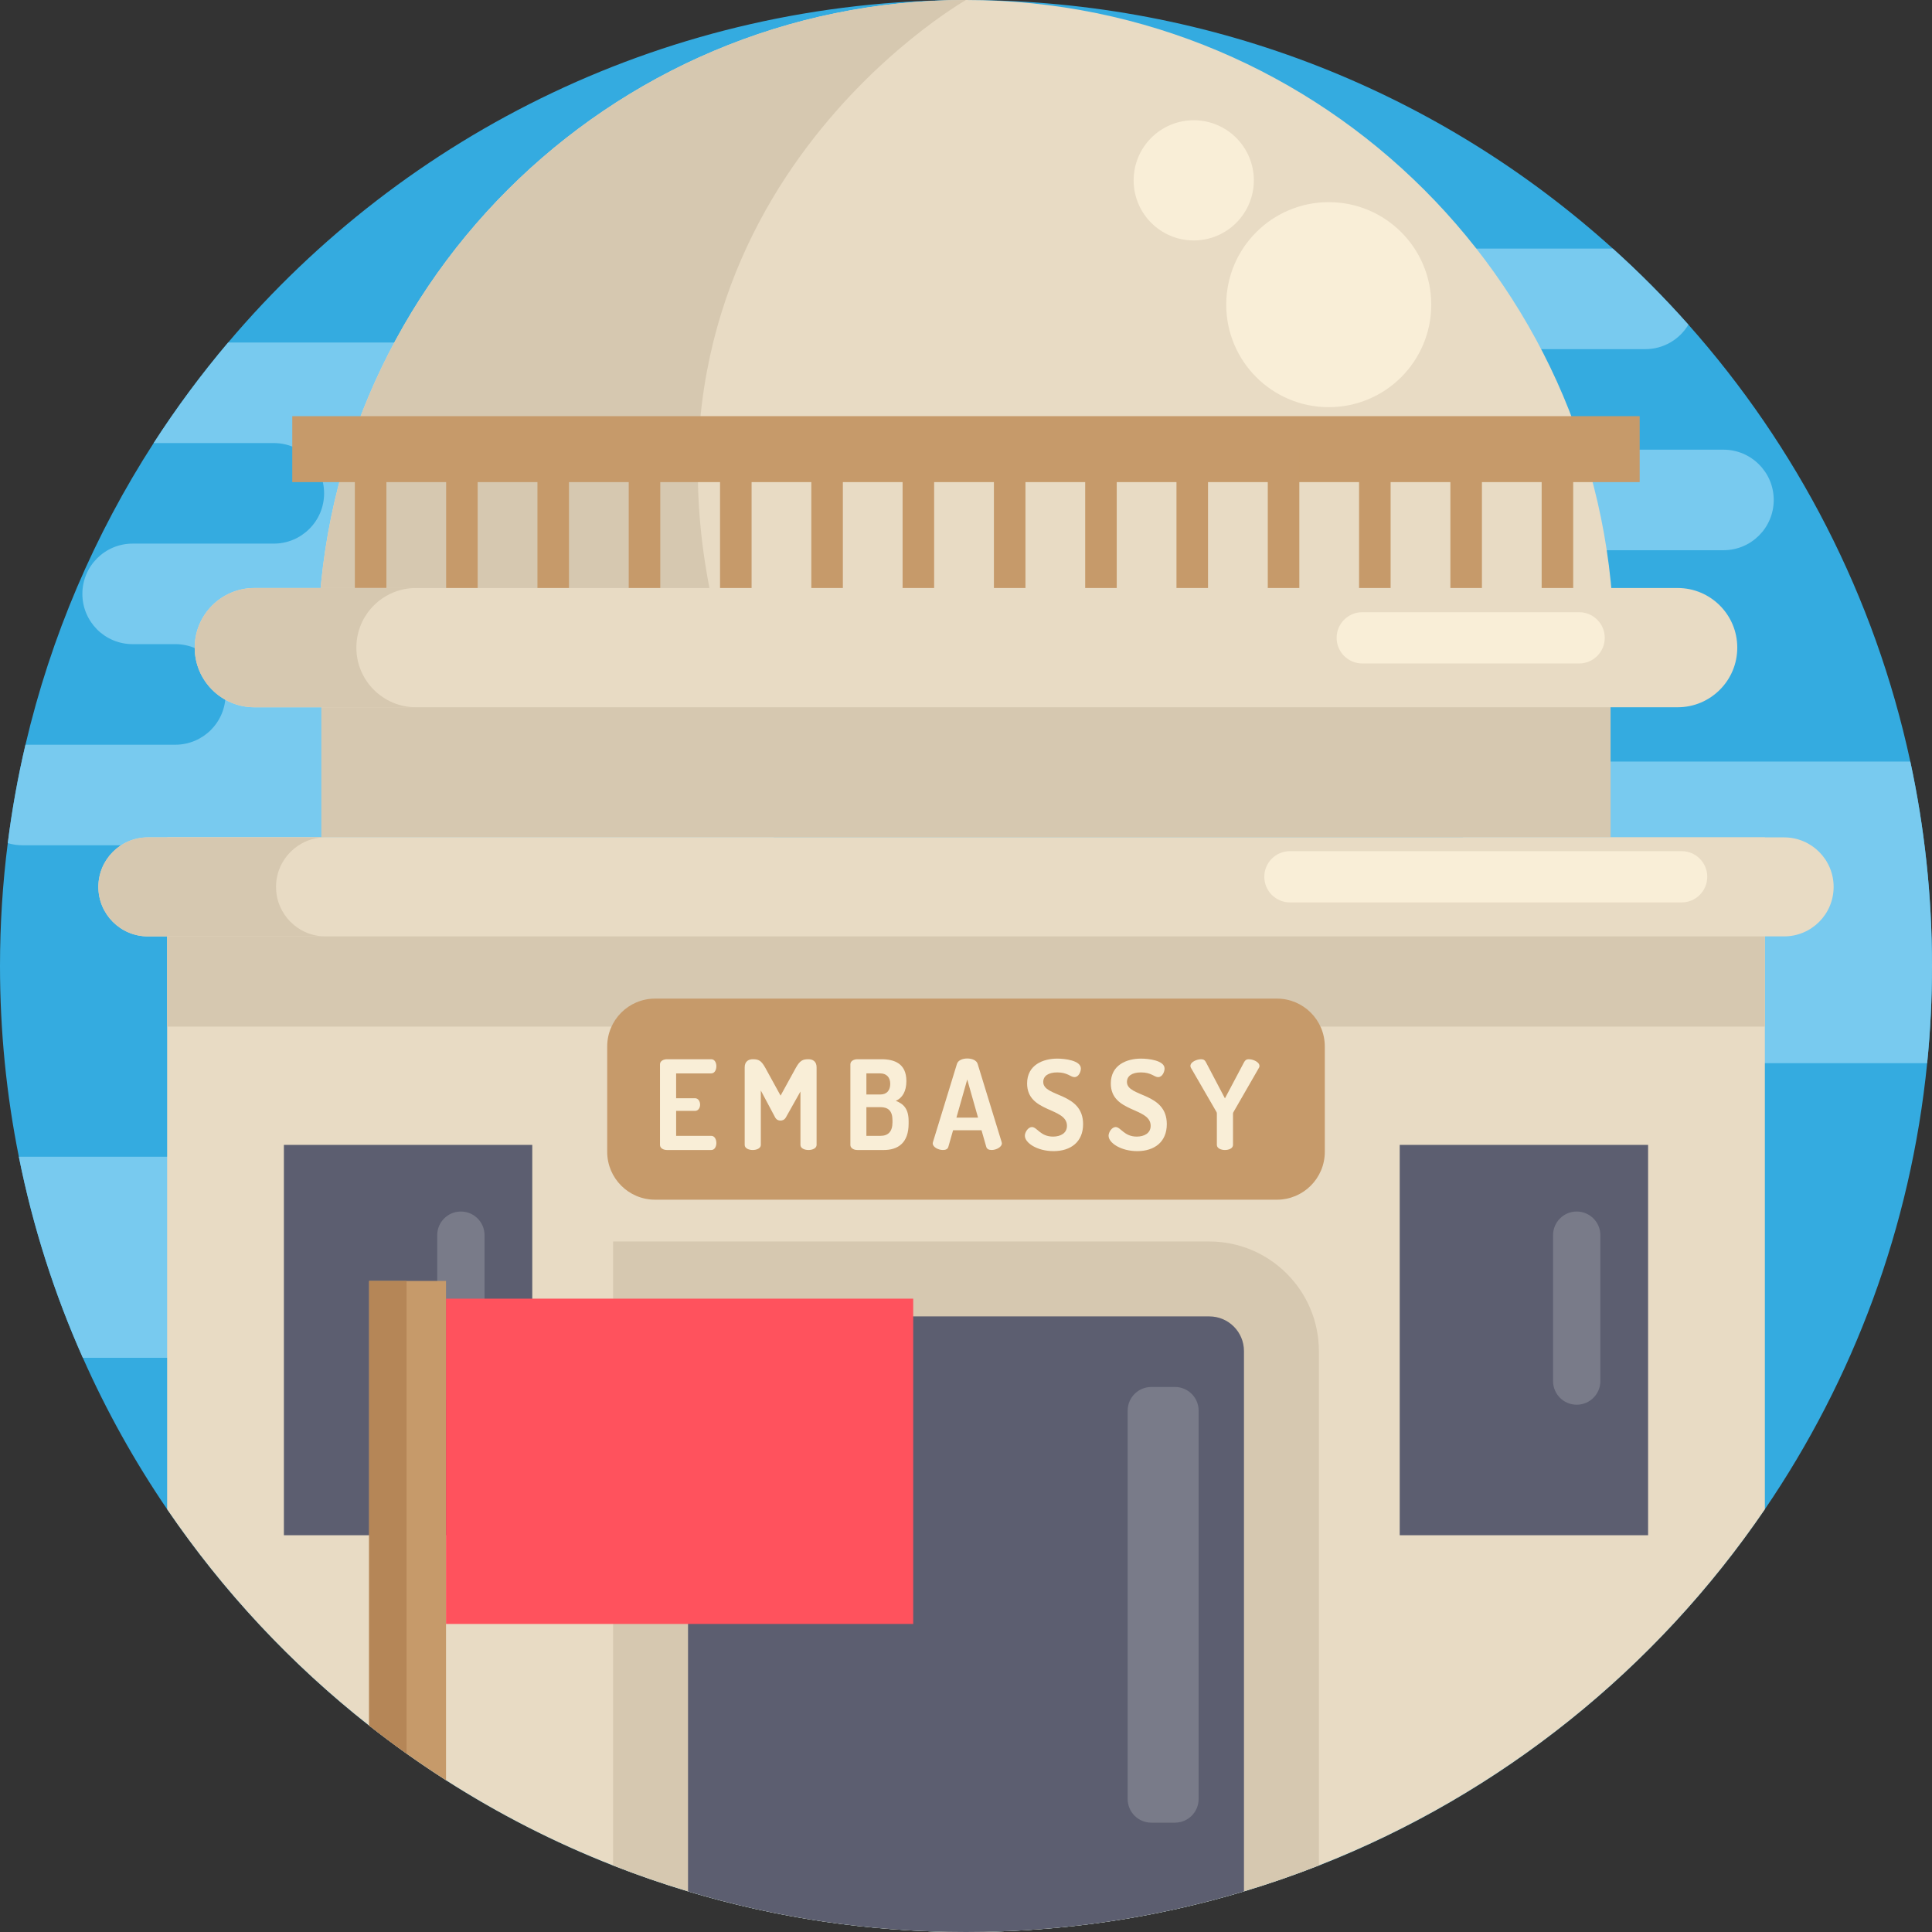 <?xml version="1.0" encoding="iso-8859-1"?>
<!-- Generator: Adobe Illustrator 19.0.0, SVG Export Plug-In . SVG Version: 6.00 Build 0)  -->
<svg version="1.1" id="Capa_1" xmlns="http://www.w3.org/2000/svg" xmlns:xlink="http://www.w3.org/1999/xlink" x="0px" y="0px"
	 viewBox="0 0 512 512" style="enable-background:new 0 0 512 512;" xml:space="preserve">
<rect x="0" y="0" width="512" height="512" fill="#333333" stroke="none"/>
<path style="fill:#34ABE0;" d="M512,256c0,8.694-0.428,17.283-1.285,25.757c-4.347,43.541-19.613,83.874-43.008,118.209
	C421.637,467.592,344.001,512,256,512S90.363,467.592,44.293,399.966c-8.589-12.612-16.091-26.039-22.34-40.135
	c-7.513-16.875-13.249-34.722-16.959-53.29C1.714,290.2,0,273.303,0,256c0-11.034,0.7-21.901,2.058-32.569
	c1.118-8.84,2.685-17.533,4.692-26.07c6.75-28.829,18.38-55.787,33.97-79.945c6.008-9.32,12.601-18.213,19.738-26.645
	C107.416,35.255,177.591,0,256,0c65.943,0,126.046,24.921,171.426,65.881c7.043,6.343,13.73,13.072,20.02,20.156
	c28.714,32.319,49.371,71.973,58.807,115.785C510.015,219.282,512,237.411,512,256z"/>
<g>
	<path style="fill:#78CAEF;" d="M235.207,174.613c2.403,2.403,3.897,5.736,3.897,9.415c0,7.367-5.966,13.333-13.322,13.333h-1.306
		c-3.678,0-7.011,1.494-9.415,3.897c-2.414,2.414-3.908,5.747-3.908,9.425c0,7.356-5.966,13.322-13.322,13.322H5.956
		c-1.358,0-2.664-0.199-3.897-0.575c1.118-8.84,2.685-17.533,4.692-26.07h39.706c3.678,0,7.011-1.494,9.425-3.908
		c2.403-2.414,3.897-5.736,3.897-9.425c0-7.356-5.966-13.322-13.322-13.322H35.15c-3.678,0-7.011-1.484-9.425-3.897
		c-2.403-2.414-3.897-5.736-3.897-9.425c0-7.356,5.966-13.322,13.322-13.322h37.418c3.678,0,7.011-1.494,9.415-3.908
		c2.414-2.403,3.908-5.736,3.908-9.415c0-7.356-5.966-13.322-13.322-13.322H40.72c6.008-9.32,12.601-18.213,19.738-26.645h134.238
		c3.678,0,7.011,1.494,9.415,3.908c2.414,2.403,3.908,5.736,3.908,9.415c0,7.356,5.966,13.322,13.322,13.322h4.441
		c7.356,0,13.322,5.966,13.322,13.322s-5.966,13.322-13.322,13.322h-24.419c-3.688,0-7.011,1.494-9.425,3.908
		c-2.414,2.403-3.897,5.736-3.897,9.415c0,7.367,5.956,13.322,13.322,13.322h24.419C229.46,170.705,232.793,172.199,235.207,174.613
		z"/>
	<path style="fill:#78CAEF;" d="M512,256c0,8.694-0.428,17.283-1.285,25.757h-78.921c-3.678,0-7.011-1.494-9.425-3.908
		c-2.403-2.403-3.897-5.736-3.897-9.415c0-7.356,5.966-13.322,13.322-13.322h3.699c3.678,0,7.011-1.494,9.425-3.908
		c2.403-2.403,3.897-5.736,3.897-9.415c0-7.356-5.956-13.322-13.322-13.322h-36.31c-3.678,0-7.011-1.494-9.415-3.908
		c-2.414-2.403-3.908-5.736-3.908-9.415c0-7.356,5.966-13.322,13.322-13.322h107.071C510.015,219.282,512,237.411,512,256z"/>
	<path style="fill:#78CAEF;" d="M470.058,132.493c0,7.367-5.966,13.322-13.322,13.322H330.167c-3.678,0-7.011-1.484-9.425-3.897
		c-2.403-2.414-3.897-5.736-3.897-9.425c0-7.356-5.966-13.322-13.322-13.322h-63.655c-3.678,0-7.011-1.494-9.425-3.908
		c-2.403-2.403-3.897-5.736-3.897-9.415c0-7.356,5.956-13.322,13.322-13.322h42.924c3.678,0,7.011-1.494,9.425-3.908
		c2.403-2.403,3.897-5.736,3.897-9.415c0-7.356,5.966-13.322,13.333-13.322h117.979c7.043,6.343,13.73,13.072,20.02,20.156
		c-2.32,3.887-6.572,6.489-11.431,6.489H393.08c-7.356,0-13.322,5.966-13.322,13.322c0,7.356,5.966,13.322,13.322,13.322h63.655
		c3.678,0,7.011,1.494,9.415,3.908C468.564,125.482,470.058,128.815,470.058,132.493z"/>
	<path style="fill:#78CAEF;" d="M99.934,346.509c0,7.356-5.966,13.322-13.322,13.322H21.953
		c-7.513-16.875-13.249-34.722-16.959-53.29h54.972c7.356,0,13.322,5.956,13.322,13.322c0,3.678,1.494,7.011,3.908,9.415
		c2.403,2.414,5.736,3.908,9.415,3.908c3.678,0,7.011,1.494,9.415,3.908C98.44,339.498,99.934,342.831,99.934,346.509z"/>
</g>
<path style="fill:#E8DBC4;" d="M427.75,171.76H84.24C84.24,76.894,161.134,0,256,0C350.856,0,427.75,76.894,427.75,171.76z"/>
<rect x="85.159" y="173.328" style="fill:#D6C8B0;" width="341.661" height="48.588"/>
<path style="fill:#E8DBC4;" d="M467.707,221.915v178.051c-28.787,42.266-69.914,75.452-118.188,94.396
	c-6.489,2.55-13.113,4.848-19.853,6.865C306.333,508.238,281.61,512,256,512s-50.333-3.762-73.665-10.773
	c-6.74-2.017-13.364-4.305-19.853-6.855c-15.569-6.102-30.386-13.688-44.283-22.591c-3.542-2.267-7.022-4.618-10.449-7.053
	c-3.365-2.403-6.677-4.88-9.927-7.44c-20.637-16.238-38.713-35.579-53.53-57.323V221.915L467.707,221.915L467.707,221.915z"/>
<rect x="370.939" y="303.407" style="fill:#5C5E70;" width="65.825" height="103.445"/>
<path style="fill:#797B89;" d="M417.844,372.266L417.844,372.266c-3.463,0-6.269-2.807-6.269-6.269v-38.661
	c0-3.463,2.807-6.269,6.269-6.269l0,0c3.463,0,6.269,2.807,6.269,6.269v38.661C424.114,369.459,421.307,372.266,417.844,372.266z"/>
<rect x="75.233" y="303.407" style="fill:#5C5E70;" width="65.825" height="103.445"/>
<path style="fill:#797B89;" d="M122.138,372.266L122.138,372.266c-3.463,0-6.269-2.807-6.269-6.269v-38.661
	c0-3.463,2.807-6.269,6.269-6.269l0,0c3.463,0,6.269,2.807,6.269,6.269v38.661C128.408,369.459,125.601,372.266,122.138,372.266z"/>
<rect x="44.293" y="237.578" style="fill:#D6C8B0;" width="423.414" height="34.48"/>
<path style="fill:#E8DBC4;" d="M472.811,248.153H39.189c-7.245,0-13.119-5.873-13.119-13.119l0,0
	c0-7.245,5.873-13.119,13.119-13.119h433.622c7.245,0,13.119,5.873,13.119,13.119l0,0
	C485.93,242.279,480.056,248.153,472.811,248.153z"/>
<path style="fill:#D6C8B0;" d="M73.153,235.034c0-7.245,5.873-13.119,13.119-13.119H39.189c-7.245,0-13.119,5.873-13.119,13.119
	c0,7.245,5.873,13.119,13.119,13.119h47.083C79.027,248.153,73.153,242.279,73.153,235.034z"/>
<path style="fill:#C69A6A;" d="M118.199,339.456v132.326c-3.542-2.267-7.022-4.618-10.449-7.053c-3.365-2.403-6.677-4.88-9.927-7.44
	V339.456H118.199z"/>
<path style="fill:#B58657;" d="M107.75,339.456v125.273c-3.365-2.403-6.677-4.88-9.927-7.44V339.456H107.75z"/>
<path style="fill:#D6C8B0;" d="M349.518,358.045v136.317c-6.489,2.55-13.113,4.848-19.853,6.865C306.333,508.238,281.61,512,256,512
	s-50.333-3.762-73.665-10.773c-6.74-2.017-13.364-4.305-19.853-6.855V329.007h157.999
	C336.488,329.007,349.518,342.037,349.518,358.045z"/>
<path style="fill:#5C5E70;" d="M329.665,358.045v143.182C306.333,508.238,281.61,512,256,512s-50.333-3.762-73.665-10.773V348.86
	h138.146C325.554,348.86,329.665,352.972,329.665,358.045z"/>
<rect x="118.199" y="344.158" style="fill:#FF525D;" width="123.81" height="86.204"/>
<path style="fill:#797B89;" d="M311.38,483.025h-6.269c-3.463,0-6.269-2.807-6.269-6.269V373.833c0-3.463,2.807-6.269,6.269-6.269
	h6.269c3.463,0,6.269,2.807,6.269,6.269v102.922C317.649,480.218,314.842,483.025,311.38,483.025z"/>
<path style="fill:#D6C8B0;" d="M191.216,169.556c0.199,0.752,0.397,1.484,0.575,2.205H84.24C84.24,76.894,161.134,0,256,0
	C256,0,159.869,54.617,191.216,169.556z"/>
<g>
	<circle style="fill:#F9EED7;" cx="352.131" cy="80.739" r="27.167"/>
	<circle style="fill:#F9EED7;" cx="316.353" cy="47.794" r="15.927"/>
	<path style="fill:#F9EED7;" d="M445.649,239.149H341.847c-3.751,0-6.792-3.041-6.792-6.792l0,0c0-3.751,3.041-6.792,6.792-6.792
		h103.802c3.751,0,6.792,3.041,6.792,6.792l0,0C452.441,236.108,449.4,239.149,445.649,239.149z"/>
</g>
<path style="fill:#C69A6A;" d="M338.395,317.931H173.605c-7.008,0-12.69-5.681-12.69-12.69v-27.91c0-7.008,5.681-12.69,12.69-12.69
	h164.792c7.008,0,12.69,5.681,12.69,12.69v27.91C351.086,312.25,345.405,317.931,338.395,317.931z"/>
<g>
	<path style="fill:#F9EED7;" d="M179.182,291.042h5.002c0.856,0,1.35,0.822,1.35,1.712c0,0.757-0.428,1.645-1.35,1.645h-5.002v6.614
		h9.313c0.856,0,1.349,0.889,1.349,1.909c0,0.889-0.427,1.843-1.349,1.843H176.78c-0.954,0-1.876-0.461-1.876-1.349v-21.358
		c0-0.888,0.922-1.349,1.876-1.349h11.715c0.922,0,1.349,0.954,1.349,1.843c0,1.021-0.493,1.909-1.349,1.909h-9.313V291.042z"/>
	<path style="fill:#F9EED7;" d="M208.276,296.108c-0.363,0.658-0.922,0.856-1.448,0.856s-1.053-0.197-1.415-0.856L201.629,289
		v14.414c0,0.888-1.086,1.349-2.139,1.349c-1.086,0-2.139-0.461-2.139-1.349v-20.569c0-1.58,1.053-2.139,2.139-2.139
		c1.546,0,2.238,0.329,3.324,2.271l4.048,7.372l4.048-7.372c1.086-1.94,1.81-2.271,3.356-2.271c1.087,0,2.14,0.559,2.14,2.139
		v20.569c0,0.888-1.087,1.349-2.14,1.349c-1.086,0-2.139-0.461-2.139-1.349v-14.151L208.276,296.108z"/>
	<path style="fill:#F9EED7;" d="M225.359,282.057c0-0.888,0.922-1.349,1.876-1.349h6.351c3.422,0,6.615,1.119,6.615,5.792
		c0,2.699-1.053,4.475-2.798,5.233c2.008,0.79,3.39,2.073,3.39,5.365v0.691c0,5.134-2.863,6.977-6.582,6.977h-6.977
		c-1.153,0-1.876-0.626-1.876-1.317v-21.391H225.359z M229.604,290.053h3.685c1.777,0,2.633-1.153,2.633-2.83
		c0-1.712-0.986-2.765-2.666-2.765h-3.653V290.053z M233.323,301.012c2.008,0,3.193-1.086,3.193-3.587v-0.527
		c0-2.566-1.185-3.488-3.193-3.488h-3.719v7.601h3.719V301.012z"/>
	<path style="fill:#F9EED7;" d="M247.18,302.986c0-0.066,0.032-0.196,0.066-0.328l6.351-20.699c0.296-0.987,1.513-1.448,2.731-1.448
		c1.25,0,2.467,0.46,2.765,1.448l6.351,20.699c0.032,0.132,0.066,0.231,0.066,0.328c0,1.021-1.545,1.777-2.698,1.777
		c-0.724,0-1.284-0.231-1.448-0.856l-1.251-4.376h-7.536l-1.25,4.376c-0.165,0.626-0.724,0.856-1.448,0.856
		C248.726,304.763,247.18,304.039,247.18,302.986z M259.191,296.175l-2.862-10.103l-2.863,10.103H259.191z"/>
	<path style="fill:#F9EED7;" d="M282.757,298.347c0-4.936-10.564-3.422-10.564-11.221c0-4.903,4.212-6.582,7.997-6.582
		c1.941,0,6.253,0.46,6.253,2.633c0,0.758-0.527,2.271-1.712,2.271c-1.021,0-1.777-1.25-4.542-1.25c-2.37,0-3.719,0.954-3.719,2.534
		c0,4.08,10.563,2.666,10.563,11.189c0,4.706-3.29,7.141-7.831,7.141c-4.311,0-7.602-2.171-7.602-4.08
		c0-0.922,0.855-2.303,1.876-2.303c1.349,0,2.238,2.534,5.594,2.534C281.046,301.21,282.757,300.321,282.757,298.347z"/>
	<path style="fill:#F9EED7;" d="M304.939,298.347c0-4.936-10.563-3.422-10.563-11.221c0-4.903,4.212-6.582,7.997-6.582
		c1.94,0,6.252,0.46,6.252,2.633c0,0.758-0.527,2.271-1.712,2.271c-1.021,0-1.776-1.25-4.541-1.25c-2.37,0-3.72,0.954-3.72,2.534
		c0,4.08,10.564,2.666,10.564,11.189c0,4.706-3.29,7.141-7.833,7.141c-4.311,0-7.602-2.171-7.602-4.08
		c0-0.922,0.856-2.303,1.877-2.303c1.349,0,2.238,2.534,5.594,2.534C303.227,301.21,304.939,300.321,304.939,298.347z"/>
	<path style="fill:#F9EED7;" d="M322.482,295.122c0-0.165-0.032-0.329-0.099-0.428l-6.813-11.78
		c-0.066-0.164-0.098-0.329-0.098-0.427c0-1.053,1.677-1.777,2.83-1.777c0.691,0,1.021,0.263,1.317,0.856l5.002,9.511l5.034-9.511
		c0.297-0.56,0.592-0.856,1.284-0.856c1.153,0,2.831,0.724,2.831,1.777c0,0.098,0,0.263-0.099,0.427l-6.779,11.78
		c-0.066,0.099-0.132,0.263-0.132,0.428v8.293c0,0.888-1.053,1.349-2.139,1.349c-1.053,0-2.139-0.461-2.139-1.349v-8.293H322.482z"
		/>
</g>
<g>
	<rect x="77.458" y="110.289" style="fill:#C69A6A;" width="357.073" height="17.476"/>
	<rect x="408.555" y="118.356" style="fill:#C69A6A;" width="8.359" height="43.886"/>
	<rect x="384.366" y="118.356" style="fill:#C69A6A;" width="8.359" height="43.886"/>
	<rect x="360.166" y="118.356" style="fill:#C69A6A;" width="8.359" height="43.886"/>
	<rect x="335.976" y="118.356" style="fill:#C69A6A;" width="8.359" height="43.886"/>
	<rect x="311.777" y="118.356" style="fill:#C69A6A;" width="8.359" height="43.886"/>
	<rect x="287.587" y="118.356" style="fill:#C69A6A;" width="8.359" height="43.886"/>
	<rect x="263.398" y="118.356" style="fill:#C69A6A;" width="8.359" height="43.886"/>
	<rect x="239.198" y="118.356" style="fill:#C69A6A;" width="8.359" height="43.886"/>
	<rect x="215.009" y="118.356" style="fill:#C69A6A;" width="8.359" height="43.886"/>
	<rect x="190.819" y="118.356" style="fill:#C69A6A;" width="8.359" height="43.886"/>
	<rect x="166.619" y="118.356" style="fill:#C69A6A;" width="8.359" height="43.886"/>
	<rect x="142.43" y="118.356" style="fill:#C69A6A;" width="8.359" height="43.886"/>
	<rect x="118.23" y="118.356" style="fill:#C69A6A;" width="8.359" height="43.886"/>
	<rect x="94.041" y="118.356" style="fill:#C69A6A;" width="8.359" height="43.886"/>
</g>
<path style="fill:#E8DBC4;" d="M444.594,187.431H67.399c-8.727,0-15.802-7.075-15.802-15.802l0,0
	c0-8.727,7.075-15.802,15.802-15.802h377.195c8.727,0,15.802,7.075,15.802,15.802l0,0
	C460.396,180.356,453.322,187.431,444.594,187.431z"/>
<path style="fill:#D6C8B0;" d="M94.438,171.629L94.438,171.629c0-8.728,7.075-15.802,15.802-15.802H67.399
	c-8.727,0-15.802,7.075-15.802,15.802l0,0c0,8.727,7.075,15.802,15.802,15.802h42.841
	C101.513,187.431,94.438,180.356,94.438,171.629z"/>
<path style="fill:#F9EED7;" d="M418.482,175.825h-57.469c-3.751,0-6.792-3.041-6.792-6.792l0,0c0-3.751,3.041-6.792,6.792-6.792
	h57.469c3.751,0,6.792,3.041,6.792,6.792l0,0C425.273,172.784,422.233,175.825,418.482,175.825z"/>
<g>
</g>
<g>
</g>
<g>
</g>
<g>
</g>
<g>
</g>
<g>
</g>
<g>
</g>
<g>
</g>
<g>
</g>
<g>
</g>
<g>
</g>
<g>
</g>
<g>
</g>
<g>
</g>
<g>
</g>
</svg>
